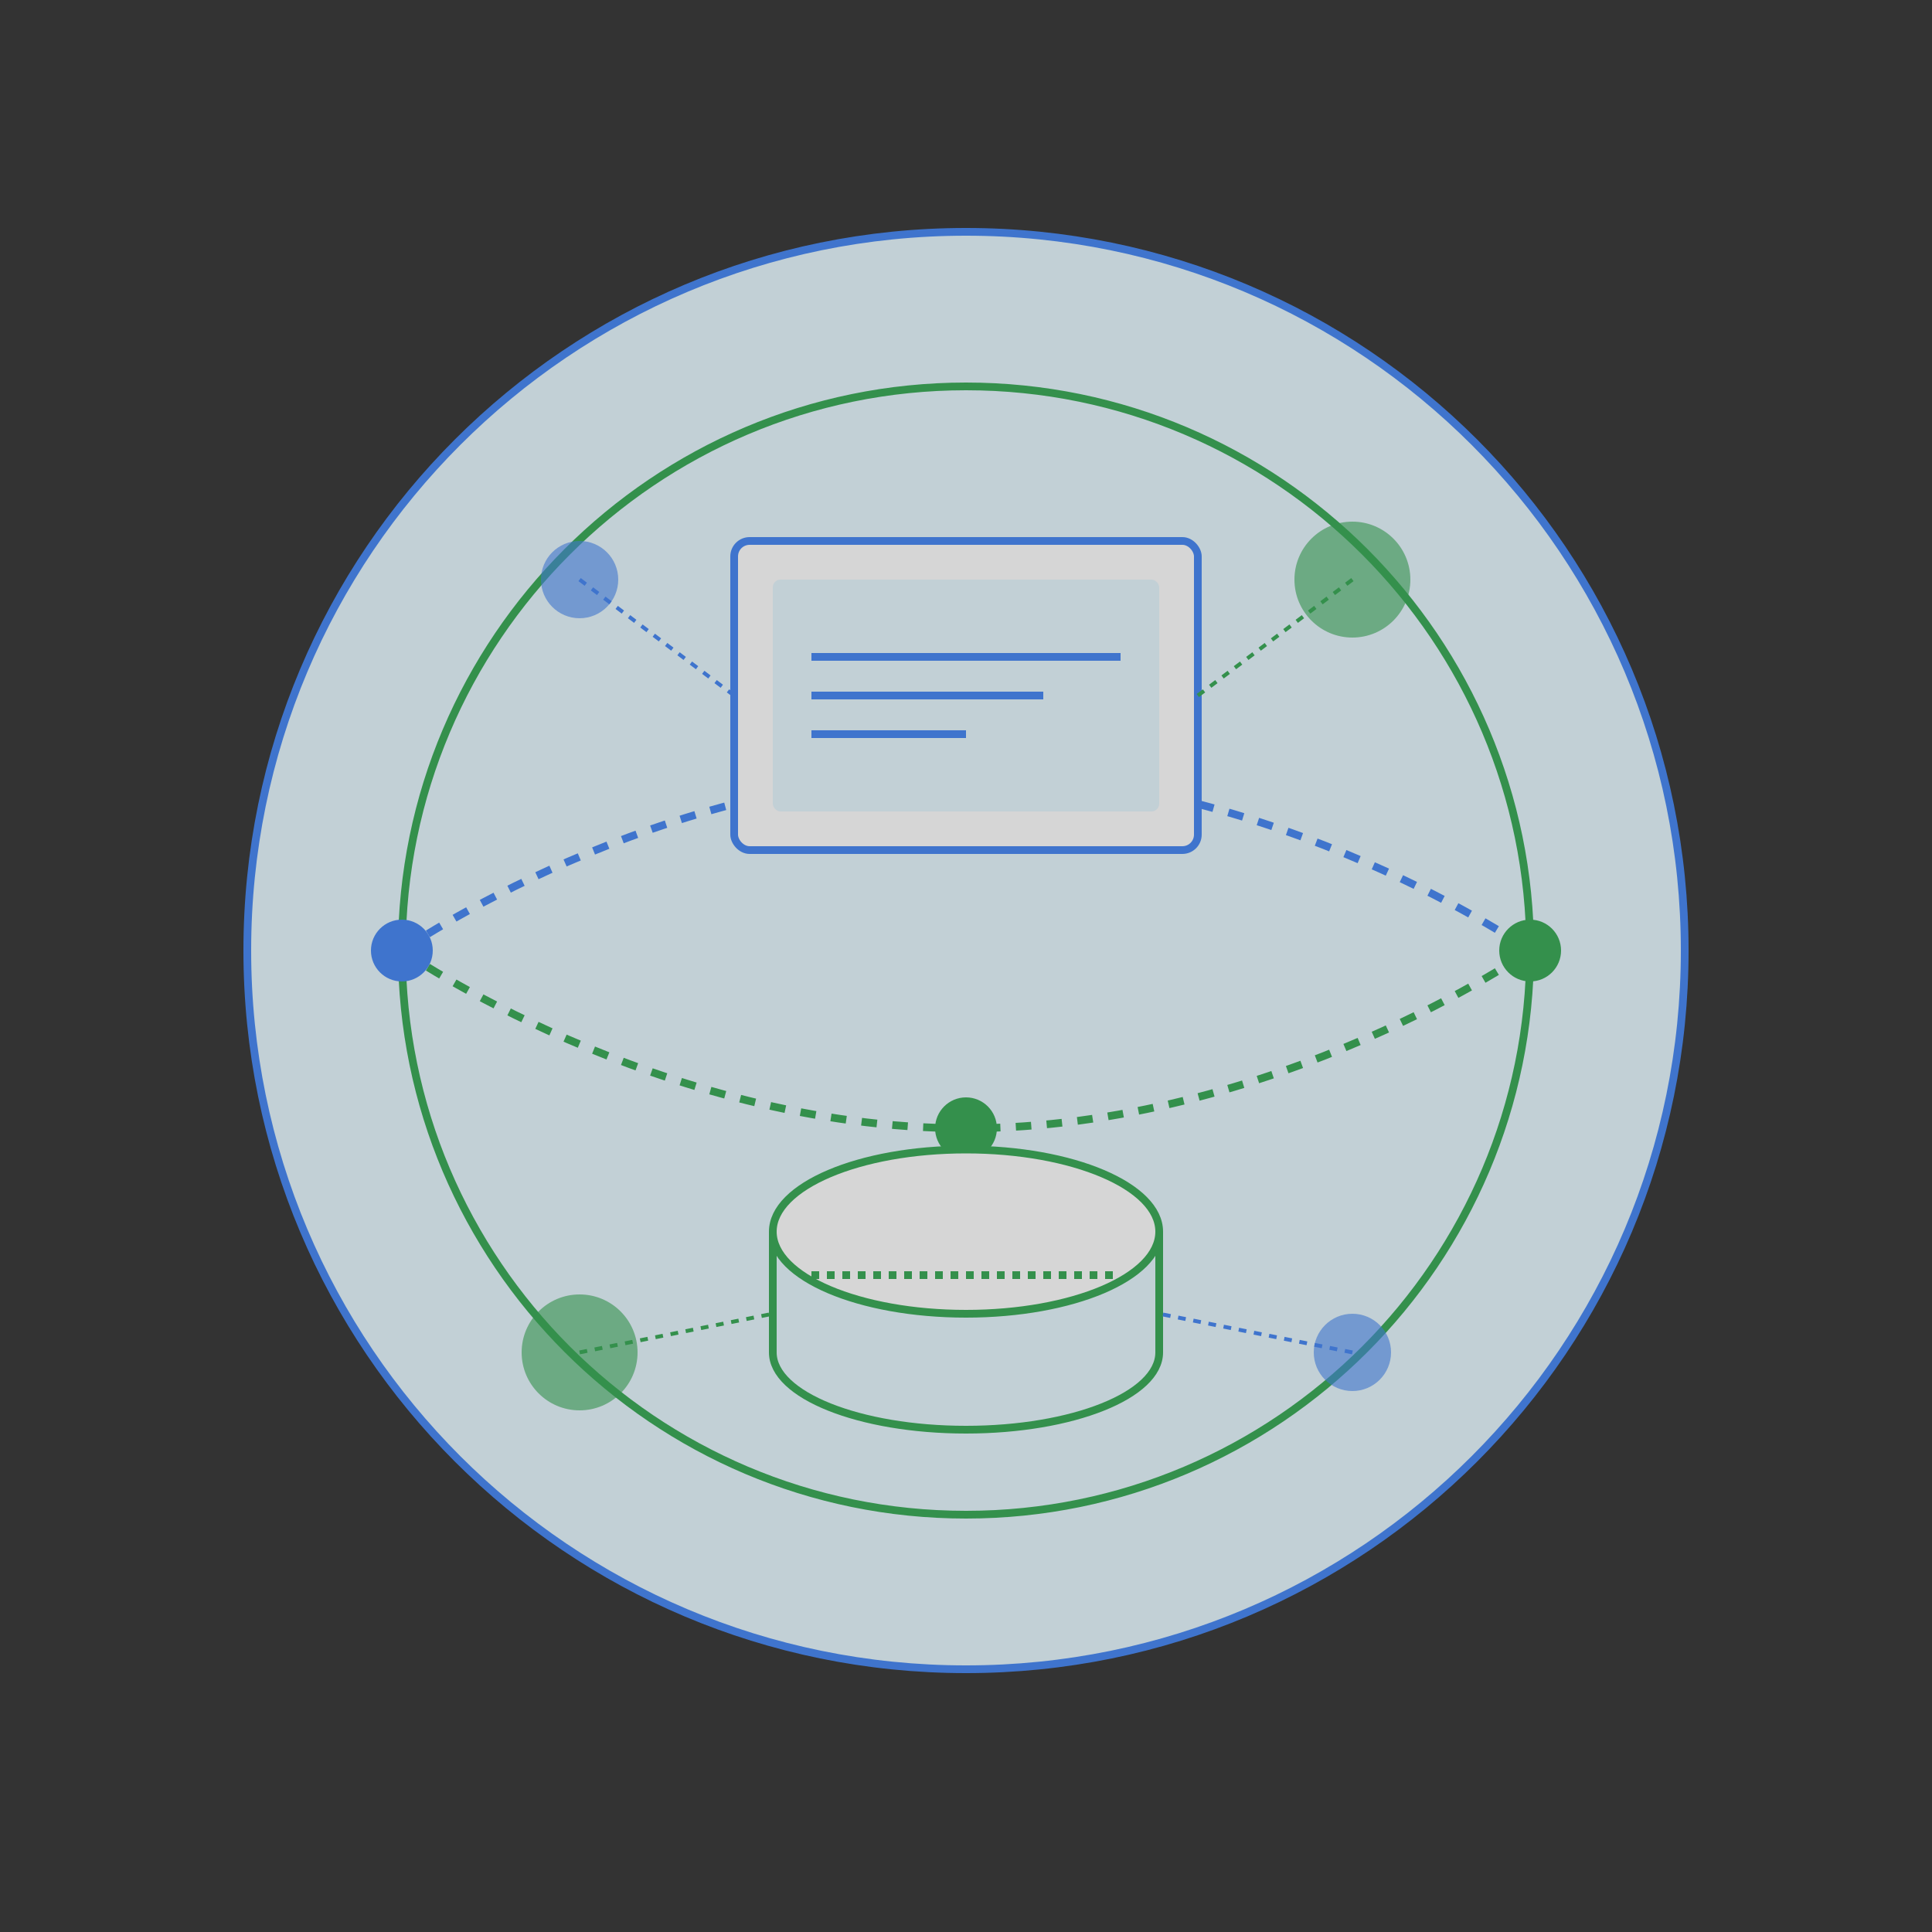 <svg xmlns="http://www.w3.org/2000/svg" width="500" height="500" viewBox="0 0 500 500" fill="none">
  <rect x="0" y="0" width="500" height="500" fill="#333333" stroke="none"/>
  <g opacity="0.8">
    <path d="M250 60C147.157 60 64 143.157 64 246C64 348.843 147.157 432 250 432C352.843 432 436 348.843 436 246C436 143.157 352.843 60 250 60Z" fill="#E6F7FF" stroke="#4285F4" stroke-width="2"/>
    <path d="M250 100C169.471 100 104 165.471 104 246C104 326.529 169.471 392 250 392C330.529 392 396 326.529 396 246C396 165.471 330.529 100 250 100Z" stroke="#34A853" stroke-width="2"/>
    
    <!-- 数据流线 -->
    <path d="M104 246C104 246 170 200 250 200C330 200 396 246 396 246" stroke="#4285F4" stroke-width="2" stroke-dasharray="4 4"/>
    <path d="M104 246C104 246 170 292 250 292C330 292 396 246 396 246" stroke="#34A853" stroke-width="2" stroke-dasharray="4 4"/>
    
    <!-- 数据节点 -->
    <circle cx="250" cy="200" r="8" fill="#4285F4"/>
    <circle cx="250" cy="292" r="8" fill="#34A853"/>
    <circle cx="104" cy="246" r="8" fill="#4285F4"/>
    <circle cx="396" cy="246" r="8" fill="#34A853"/>
    
    <!-- 数据屏幕 -->
    <rect x="190" y="140" width="120" height="80" rx="4" fill="white" stroke="#4285F4" stroke-width="2"/>
    <rect x="200" y="150" width="100" height="60" rx="2" fill="#E6F7FF"/>
    <path d="M210 170H290" stroke="#4285F4" stroke-width="2"/>
    <path d="M210 180H270" stroke="#4285F4" stroke-width="2"/>
    <path d="M210 190H250" stroke="#4285F4" stroke-width="2"/>
    
    <!-- 数据库 -->
    <path d="M250 340C277.614 340 300 330.493 300 318.75C300 307.007 277.614 297.5 250 297.5C222.386 297.5 200 307.007 200 318.75C200 330.493 222.386 340 250 340Z" fill="white" stroke="#34A853" stroke-width="2"/>
    <path d="M200 318.75V350C200 361.046 222.386 370 250 370C277.614 370 300 361.046 300 350V318.75" stroke="#34A853" stroke-width="2"/>
    <path d="M210 330H290" stroke="#34A853" stroke-width="2" stroke-dasharray="2 2"/>
    
    <!-- 悬浮点 -->
    <circle cx="150" cy="150" r="10" fill="#4285F4" opacity="0.6"/>
    <circle cx="350" cy="150" r="15" fill="#34A853" opacity="0.6"/>
    <circle cx="150" cy="350" r="15" fill="#34A853" opacity="0.6"/>
    <circle cx="350" cy="350" r="10" fill="#4285F4" opacity="0.6"/>
    
    <!-- 连接线 -->
    <path d="M150 150L190 180" stroke="#4285F4" stroke-width="1" stroke-dasharray="2 2"/>
    <path d="M350 150L310 180" stroke="#34A853" stroke-width="1" stroke-dasharray="2 2"/>
    <path d="M150 350L200 340" stroke="#34A853" stroke-width="1" stroke-dasharray="2 2"/>
    <path d="M350 350L300 340" stroke="#4285F4" stroke-width="1" stroke-dasharray="2 2"/>
  </g>
</svg> 